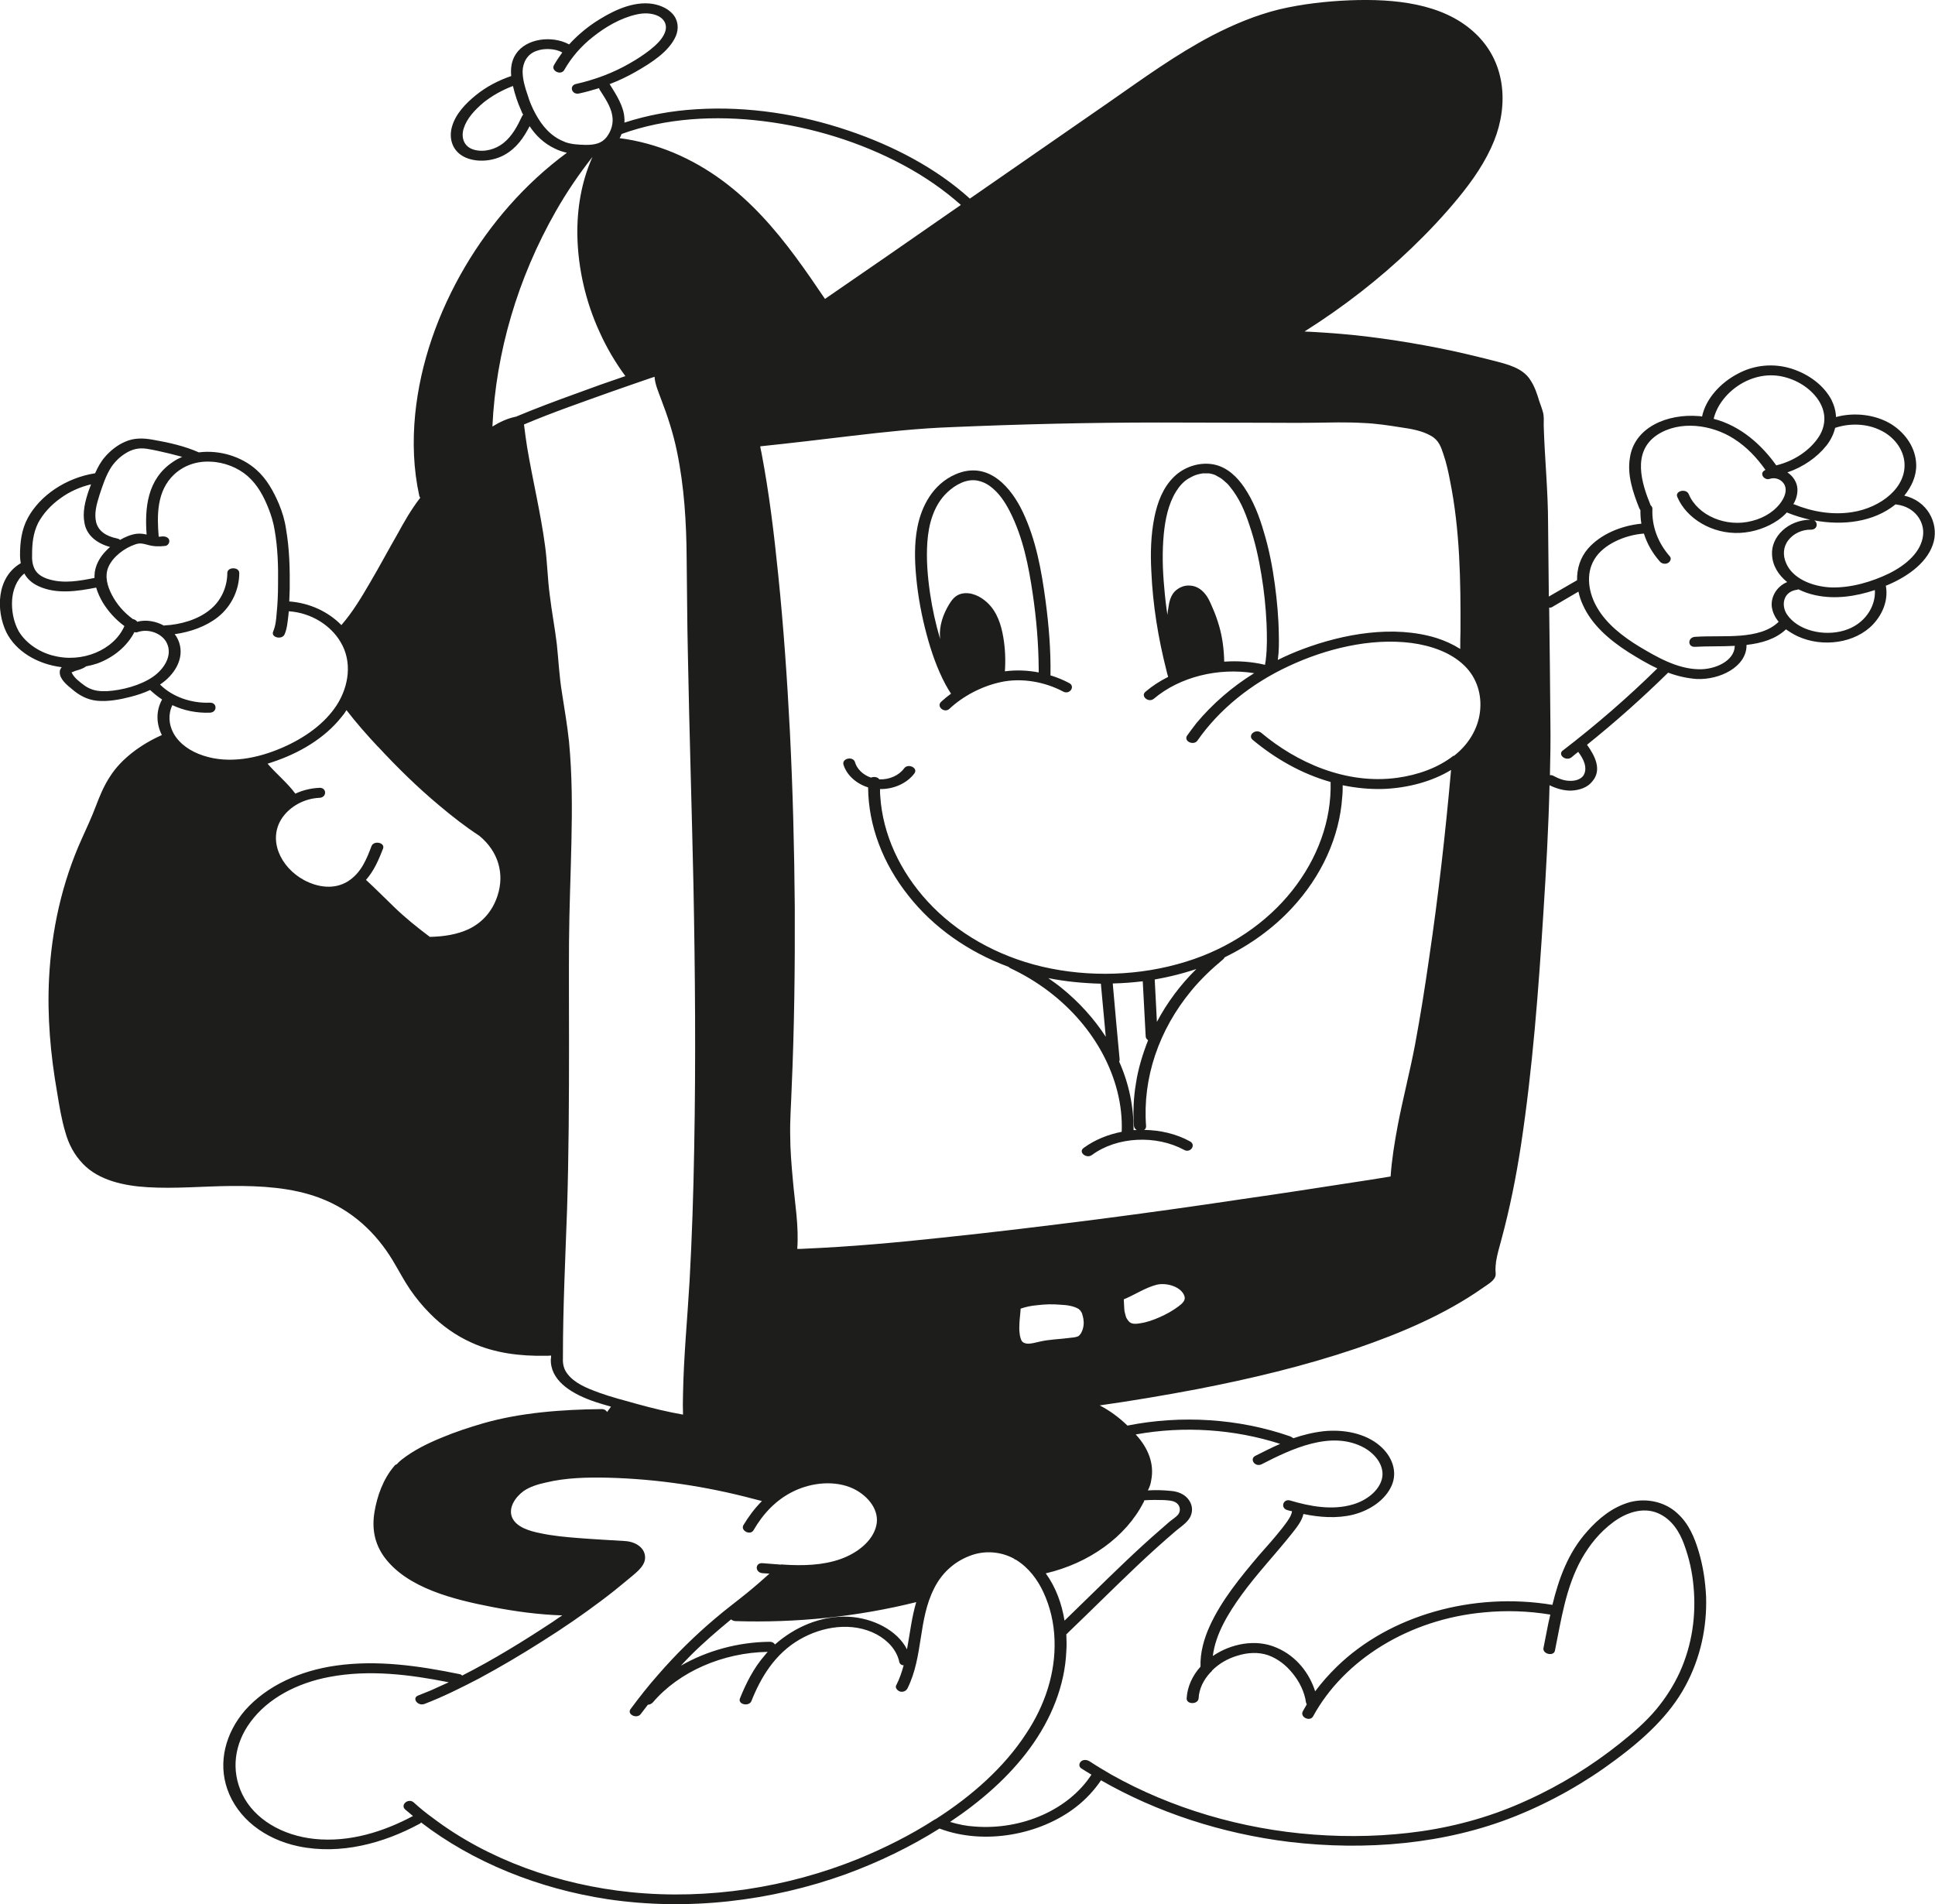 <?xml version="1.0" encoding="UTF-8"?>
<svg id="_Слой_2" data-name="Слой 2" xmlns="http://www.w3.org/2000/svg" viewBox="0 0 336.42 331.08">
  <defs>
    <style>
      .cls-1 {
        fill: #1d1d1b;
      }
    </style>
  </defs>
  <g id="_Слой_1-2" data-name="Слой 1">
    <g>
      <path class="cls-1" d="m331.07,86.19c1.31-1.61,2.16-3.51,2.08-5.46-.08-2.71-1.69-5.29-4.28-6.95-2.71-1.69-6.44-2.16-9.66-1.27-.04-1.02-.3-1.99-.8-3.01-1.31-2.46-3.85-4.4-6.86-5.38-3.18-1.02-6.56-.68-9.4.85-3.09,1.61-5.59,4.4-6.23,7.45-.21-.04-.42-.08-.64-.08-2.63-.21-5.42.25-7.62,1.44-2.46,1.31-3.94,3.39-4.28,5.8-.51,2.96.51,6.01,1.65,8.85.04.08.13.17.17.25,0,.8.04,1.61.17,2.37-3.56.34-7.11,1.86-9.27,4.32-1.36,1.57-1.95,3.51-1.91,5.51-1.65.93-3.26,1.91-4.91,2.84-.04-4.19-.08-8.43-.13-12.62,0-5.72-.59-11.39-.76-17.11,0-.76.08-1.57-.13-2.33-.17-.64-.42-1.27-.64-1.91-.38-1.27-.8-2.58-1.61-3.77-1.31-1.99-3.85-2.63-6.31-3.26-3.18-.8-6.31-1.57-9.53-2.2-6.48-1.27-13.04-2.24-19.69-2.67-1.23-.08-2.46-.17-3.68-.21,6.78-4.28,13.04-9.15,18.59-14.48,2.92-2.8,5.63-5.68,8.13-8.72,2.54-3.09,4.79-6.35,6.23-9.91,2.54-6.31,2.12-13.93-3.56-19.01C250.7.56,242.39-.24,234.73.05c-4.15.17-8.3.64-12.28,1.57-4.15,1.02-8.05,2.67-11.65,4.53-6.39,3.35-12.07,7.5-17.79,11.48-8.13,5.63-16.26,11.27-24.39,16.9-5.8-5.25-13.26-9.19-21.22-11.86-8.26-2.79-17.32-4.23-26.26-3.68-4.32.25-8.55,1.02-12.58,2.33,0-.25.04-.47,0-.72-.08-2.07-1.4-4.11-2.54-5.93,0,0-.04,0-.04-.04,1.57-.59,3.05-1.31,4.49-2.12,2.75-1.57,5.84-3.52,7.03-6.23.55-1.31.42-2.8-.59-3.9-.97-1.06-2.5-1.65-4.07-1.78-3.47-.25-6.95,1.65-9.53,3.35-1.61,1.1-3.09,2.37-4.36,3.77-2.96-1.61-7.5-1.06-9.27,1.69-.76,1.14-.93,2.5-.8,3.81-2.24.76-4.32,1.86-6.06,3.26-1.91,1.52-3.64,3.39-4.24,5.55-.59,2.03.04,4.36,2.41,5.38,2.08.89,4.79.59,6.69-.47,2.16-1.19,3.39-3.05,4.4-5,1.06,1.61,2.5,3.01,4.4,3.9.68.34,1.35.55,2.08.72-7.41,5.46-13.3,12.37-17.66,19.73-4.74,8.05-7.83,16.81-8.72,25.75-.47,4.74-.3,9.53.72,14.19.04.13.08.21.17.3-1.57,2.03-2.8,4.19-3.98,6.35-1.61,2.8-3.09,5.59-4.74,8.39-1.48,2.54-3.01,5.12-5,7.41-2.24-2.29-5.46-3.85-9.06-4.11.04-.72.04-1.44.08-2.16.04-3.47-.04-6.99-.64-10.42-.21-1.52-.64-2.92-1.23-4.36-.93-2.16-2.08-4.32-3.94-5.97-2.58-2.29-6.39-3.47-9.99-3.01-2.46-1.1-5.34-1.74-8-2.2-1.65-.3-3.26-.34-4.79.34-1.4.59-2.58,1.57-3.47,2.58-.76.85-1.31,1.86-1.78,2.92h-.04c-5.04.8-9.53,3.85-11.65,7.75-1.1,2.03-1.36,4.24-1.36,6.48,0,.47.04.93.13,1.4-4.28,2.5-4.28,8.26-2.54,11.94,1.65,3.39,5.46,5.63,9.66,6.14-.21.25-.38.55-.34.93,0,1.14,1.23,2.16,2.12,2.88,1.23,1.06,2.63,1.86,4.4,2.03,1.91.17,3.94-.21,5.76-.68,1.19-.3,2.33-.68,3.43-1.19.64.59,1.31,1.14,2.08,1.65-1.1,1.99-1.02,4.23-.04,6.18-3.64,1.61-7.07,4.15-8.98,7.16-1.1,1.65-1.82,3.43-2.5,5.21-.72,1.91-1.57,3.73-2.41,5.59-3.51,7.75-5.29,16.01-5.72,24.31-.34,6.65.25,13.3,1.4,19.86.38,2.33.76,4.7,1.44,6.95.55,1.99,1.52,3.9,3.09,5.51,2.71,2.8,6.99,3.77,11.14,4.02,4.87.3,9.74-.17,14.61-.21,5.12-.04,10.46.25,15.25,2.03,5.84,2.16,9.99,6.23,12.83,10.93,1.02,1.69,1.91,3.43,3.01,5.04,1.02,1.48,2.16,2.88,3.47,4.19,1.99,2.03,4.45,3.81,7.2,5.04,3.98,1.82,8.39,2.37,12.87,2.29.3,0,.64,0,.97-.04v.38s-.04.13-.04.17c-.17,3.64,3.3,5.89,6.95,7.24,1.14.42,2.33.76,3.51,1.1-.25.34-.47.64-.68.93-.13-.25-.47-.51-.93-.51-6.9.08-14.02.59-20.58,2.46-2.46.72-4.91,1.52-7.24,2.5-2.5,1.02-4.95,2.24-6.99,3.85-.3.25-.59.51-.85.8-.17.04-.3.13-.42.3-1.95,2.29-2.96,5.21-3.43,7.96-.47,2.84-.04,5.51,1.78,7.96,3.98,5.29,11.94,7.28,18.8,8.6,3.94.76,8,1.31,12.07,1.44-.59.38-1.14.76-1.69,1.14-5,3.3-10.21,6.52-15.71,9.32-.13-.13-.25-.21-.47-.25-7.03-1.44-14.27-2.5-21.47-1.48-6.27.89-11.98,3.47-15.8,7.75-3.43,3.98-4.74,9.06-3.09,13.76,1.74,4.95,6.35,8.64,12.37,9.91,7.33,1.52,14.82-.55,21.01-3.9.13-.04.25-.17.3-.25,8.98,6.9,20.41,11.52,32.4,13.34,13.98,2.08,28.42.34,41.38-4.32,5.8-2.12,11.31-4.79,16.35-7.96,7.83,2.96,17.58,1.06,23.76-3.77,1.69-1.31,3.18-2.92,4.32-4.62,9.74,5.59,21.01,9.27,32.74,10.71,13.26,1.57,27.1.42,39.26-4.45,6.35-2.54,12.28-5.93,17.53-9.87,4.91-3.64,9.36-7.75,12.07-12.79,2.63-4.87,3.77-10.21,3.6-15.54-.13-2.63-.51-5.25-1.27-7.79-.72-2.41-1.69-4.87-3.77-6.73-2.08-1.91-5.21-2.67-8.17-1.91-3.09.85-5.55,2.92-7.45,5.08-3.35,3.73-4.95,8.26-6.06,12.79-13.81-2.29-28.29,1.82-37.44,10.71-1.4,1.36-2.67,2.8-3.81,4.32-.97-3.09-3.22-6.1-6.69-7.58-3.64-1.61-8-.68-11.1,1.44.47-3.81,2.67-7.41,5-10.63,2.67-3.68,5.89-7.07,8.72-10.63.8-1.02,1.78-2.2,2.03-3.43,2.84.59,5.8.8,8.6.13,3.01-.76,5.63-2.58,6.73-5.04s.08-5.17-2.08-6.99c-2.5-2.12-6.18-2.84-9.66-2.5-1.86.21-3.64.64-5.34,1.23-.17-.13-.34-.25-.59-.34-8.89-3.09-18.89-3.73-28.25-1.86-1.4-1.35-3.01-2.58-4.83-3.51,5.63-.8,11.22-1.74,16.81-2.8,9.44-1.82,18.85-4.07,27.82-7.11,7.79-2.67,15.42-5.93,21.89-10.46.93-.68,2.33-1.36,2.33-2.46,0-.3-.04-.55-.04-.8,0-.3.04-.55.04-.8.04-.13.04-.25.04-.38,0-.04.04-.21.04-.3.21-1.23.55-2.41.89-3.64,1.48-5.46,2.58-10.97,3.43-16.52,2.03-13.42,3.05-26.98,3.9-40.49.47-7.37.89-14.7,1.06-22.06,1.14.55,2.46.97,3.81.93,1.44-.08,2.8-.55,3.6-1.57,1.78-2.03.47-4.49-.89-6.4,4.95-3.98,9.66-8.17,14.1-12.54,1.57.59,3.22.97,4.91,1.1,4.07.21,8.72-2.12,8.72-5.84v-.08c2.63-.3,5.08-1.02,6.86-2.71.59.42,1.27.85,1.99,1.19,4.36,2.03,10.08,1.23,13.17-2.08,1.69-1.82,2.58-4.15,2.24-6.44,0-.08-.04-.17-.04-.25.13-.04.25-.13.42-.17,3.64-1.57,7.03-4.07,7.92-7.54.8-3.26-1.14-7.07-5.17-7.96Zm-171.77,192.35c-.8,2.67-1.1,5.51-1.61,8.22-1.69-3.3-5.89-5.46-10.21-5.67-4.91-.21-9.44,1.91-12.75,4.83-.13-.25-.42-.47-.89-.47-5.55.04-10.97,1.57-15.46,4.15.55-.59,1.14-1.23,1.74-1.82,2.2-2.2,4.57-4.23,6.99-6.23.17.17.38.25.72.3,10.63.34,21.26-.76,31.47-3.3Zm-93.59-148.73c3.3,3.56,6.82,7.03,10.63,10.21,2.2,1.86,4.53,3.68,6.99,5.29,3.35,2.75,4.4,6.65,3.18,10.38-.76,2.41-2.37,4.57-5,5.84-2.08.97-4.4,1.31-6.78,1.36-2.2-1.65-4.36-3.39-6.31-5.29-1.57-1.52-3.13-3.09-4.79-4.62,1.4-1.57,2.24-3.56,2.96-5.42.42-1.06-1.57-1.48-1.99-.47-.85,2.24-1.78,4.66-4.11,6.14-2.37,1.48-5.25,1.06-7.62-.21-4.15-2.24-6.39-7.11-3.77-10.88,1.35-1.91,3.73-3.3,6.44-3.43,1.31-.04,1.31-1.78,0-1.74-1.52.08-2.92.42-4.19,1.02-1.36-1.86-3.3-3.43-4.83-5.21.25-.08.51-.17.76-.25,4.79-1.57,9.15-4.19,12.03-7.79.34-.38.64-.8.93-1.27,1.69,2.2,3.56,4.32,5.46,6.35Zm23.88-57.34c-1.44.3-2.75.93-3.98,1.69.59-12.87,4.4-25.83,11.05-37.48,1.86-3.26,3.98-6.39,6.35-9.4-1.95,4.36-2.71,9.06-2.63,13.72.13,5.72,1.44,11.48,3.9,16.81,1.19,2.63,2.67,5.17,4.45,7.58-2.88.97-5.76,1.99-8.6,3.05-3.52,1.27-7.03,2.58-10.46,4.02h-.08Zm163.13,58.91c-2.71,2.12-6.18,3.35-9.78,3.85-8.98,1.23-17.57-2.71-23.67-7.83-.97-.76-2.41.42-1.48,1.23,3.81,3.18,8.43,5.89,13.55,7.33.17,6.69-2.24,13.26-6.65,18.85-4.45,5.63-10.93,10.08-18.55,12.41-7.92,2.46-16.81,2.75-24.94.85-7.92-1.86-14.91-5.89-19.9-11.31-4.83-5.25-7.83-11.69-8.26-18.34-.04-.38-.04-.8-.04-1.23,2.41.04,4.7-1.02,5.97-2.71.72-.97-1.1-1.82-1.78-.89-.89,1.23-2.58,1.99-4.32,1.91-.25-.42-.97-.51-1.44-.3-1.4-.47-2.46-1.52-2.79-2.71-.34-1.06-2.33-.64-1.99.47.55,1.78,2.2,3.3,4.28,3.94.04,6.65,2.58,13.26,6.99,18.8,4.28,5.46,10.33,9.78,17.45,12.41.08.13.21.17.34.25,9.53,4.49,16.3,12.54,18.55,21.39.59,2.33.85,4.66.76,7.03-2.41.47-4.7,1.4-6.61,2.8-1.02.72.47,1.95,1.44,1.23,4.36-3.22,11.18-3.51,16.01-.89,1.1.64,2.16-.89,1.02-1.48-2.37-1.31-5.17-1.95-7.96-1.99.21-.13.34-.34.34-.64-.64-8.34,2.2-16.73,7.88-23.59,1.61-1.95,3.47-3.73,5.46-5.38.17-.13.25-.25.3-.38,4.49-2.2,8.47-5.08,11.69-8.55,5.17-5.55,8.3-12.37,8.77-19.35.08-.68.08-1.36.08-2.03,2.29.47,4.7.72,7.11.64,4.19-.17,8.39-1.27,11.73-3.3-.97,10.93-2.2,21.81-3.81,32.69-.72,5.04-1.52,10.08-2.46,15.12-.89,4.7-2.12,9.36-3.01,14.06-.55,2.92-1.02,5.84-1.23,8.81-2.24.38-4.49.72-6.73,1.06-6.27.97-12.58,1.95-18.85,2.84-8.47,1.27-16.98,2.46-25.49,3.56-8.98,1.14-17.96,2.24-26.98,3.18-7.88.85-15.84,1.57-23.8,1.91-.42.04-.89.04-1.31.04.3-3.94-.42-8-.76-11.94-.25-2.71-.47-5.38-.47-8.05-.04-2.63.17-5.21.25-7.83.47-10.5.59-21.01.55-31.55-.08-10.21-.34-20.41-.85-30.58-.47-9.11-1.1-18.21-2.03-27.27-.72-7.11-1.57-14.19-2.92-21.26-.08-.34-.17-.72-.21-1.06,5.29-.55,10.63-1.19,15.92-1.82,5.8-.68,11.52-1.31,17.41-1.52,11.94-.51,23.93-.8,35.91-.8,6.01,0,12.07.04,18.13.04,2.92,0,5.84.04,8.77,0,2.88-.04,5.8-.13,8.68.04,2.2.08,4.4.42,6.56.76,1.78.25,3.73.59,5.25,1.48,1.36.76,1.74,1.95,2.16,3.22.51,1.48.85,3.05,1.14,4.57,1.74,8.64,1.86,17.49,1.82,26.17-.04,1.02-.04,2.03-.04,3.09-1.27-.8-2.67-1.44-4.15-1.91-7.45-2.29-16.14-.72-23.17,1.91-1.48.55-2.96,1.19-4.4,1.91.21-1.52.21-3.05.17-4.53-.04-2.88-.3-5.72-.68-8.55-.42-3.13-1.02-6.23-1.95-9.27-.76-2.63-1.78-5.29-3.39-7.67-1.19-1.74-2.92-3.52-5.34-3.98-2.54-.47-5.17.51-6.82,2.12-1.99,1.91-2.92,4.53-3.43,6.99-.64,3.13-.72,6.35-.55,9.49.25,5.8,1.19,11.6,2.63,17.24.08.38.17.72.3,1.1-1.44.72-2.75,1.57-3.94,2.58-.93.76.51,1.99,1.44,1.23,4.49-3.81,11.22-5.46,17.45-4.45-3.9,2.41-7.28,5.38-10.04,8.68-.55.72-1.1,1.44-1.61,2.16-.68.97,1.1,1.82,1.78.89,3.77-5.42,9.36-9.95,15.97-13,6.27-2.92,14.02-4.91,21.26-3.98,3.47.47,6.82,1.65,9.15,3.9,2.29,2.2,3.09,5.21,2.75,8.05-.34,2.96-1.99,5.72-4.57,7.71Zm-44.72,37.1c-2.8,2.75-5.12,5.89-6.86,9.19-.13-2.46-.25-4.91-.38-7.37.97-.17,1.95-.38,2.88-.59,1.48-.34,2.92-.76,4.36-1.23Zm-10.84,27.32c.04.3.21.51.47.68h-.55c.04-4.02-.8-8.09-2.5-11.9.04-.08.08-.21.08-.38-.42-4.36-.8-8.77-1.19-13.13v-.08c1.74-.04,3.47-.17,5.21-.38.17,3.18.34,6.39.51,9.57,0,.3.21.55.42.68-.97,2.46-1.74,5-2.12,7.54-.42,2.46-.51,4.91-.34,7.41Zm-4.91-15.54c-2.03-3.13-4.62-6.01-7.71-8.51-.72-.59-1.52-1.14-2.29-1.69,2.96.59,6.06.89,9.15.97v.04c.3,3.05.55,6.14.85,9.19Zm4.83,49.89c-.38-.08-.51-.13-.76-.34-.17-.17-.38-.47-.51-.72-.13-.34-.21-.8-.3-1.1-.08-.68-.08-1.4-.13-2.08,1.95-.8,3.64-1.99,5.72-2.54,1.78-.42,4.32.38,4.83,1.99.25.76-.42,1.31-1.1,1.82-.97.72-2.03,1.31-3.18,1.82-1.06.47-2.2.89-3.35,1.06-.38.08-.93.13-1.23.08Zm-19.61-2.63c.85-.3,1.86-.51,2.84-.59,1.36-.17,2.75-.21,4.11-.08,1.06.04,2.24.21,3.09.72h.04s.08.13.13.17h.04c.13.13.21.25.3.42.08.13.04.04.08.17.04.08.08.17.08.25.08.25.13.47.17.68.13.72.08,1.57-.3,2.33-.08.21-.3.51-.55.72-.04,0-.13.04-.21.08-.38.13-.8.17-1.23.21-1.78.25-3.6.25-5.38.68-.64.13-1.27.34-1.95.34-.21,0-.42-.04-.64-.13-.3-.13-.38-.25-.47-.38-.17-.3-.3-.85-.34-1.23-.08-.59-.08-1.23-.04-1.82.04-.85.17-1.69.21-2.54Zm42.6-112.82c0,.08,0,.17-.04.25v.04c-.04.17-.04.34-.08.47v.13c-2.33-.55-4.74-.72-7.11-.55-.04-2.12-.3-4.19-.89-6.23-.3-1.02-.64-2.03-1.1-3.05-.38-.89-.76-1.86-1.44-2.63-.59-.68-1.4-1.23-2.41-1.31-1.14-.13-2.16.38-2.84,1.1-.68.8-.89,1.78-1.02,2.71-.08.42-.13.85-.17,1.27-.25-1.57-.42-3.13-.55-4.7-.3-3.13-.38-6.27-.08-9.4.25-2.46.76-5.12,2.12-7.33.55-.89,1.23-1.69,2.12-2.24.34-.21,1.02-.55,1.31-.64.25-.08.55-.17.8-.21.13-.04.3-.04.42-.08h1.1c.13.04.25.04.38.08.55.13.64.17,1.14.47.42.21.68.38,1.1.76.42.34.68.59.97.97,1.69,2.03,2.67,4.4,3.43,6.73.97,2.84,1.61,5.72,2.08,8.64.47,2.8.76,5.63.89,8.43.08,2.08.13,4.19-.13,6.31Zm-21.26,146.53c.08-.13.13-.25.13-.38,1.14-.08,2.33-.08,3.47-.04.93.08,1.86.08,2.41.76.42.55.42,1.27-.04,1.82-.38.42-.93.76-1.4,1.14-.55.47-1.1.97-1.65,1.44-4.11,3.56-7.96,7.33-11.82,11.1l-4.83,4.7c-.47-2.88-1.48-5.76-3.26-8.22,7.5-1.74,13.93-6.35,16.98-12.32ZM108.06,23.3c7.67-2.8,16.39-3.26,24.61-2.24,8.6,1.06,16.98,3.68,24.27,7.58,3.73,1.99,7.11,4.32,10.12,6.99-.72.51-1.48,1.02-2.2,1.52-7.11,4.95-14.27,9.91-21.43,14.82-6.61-9.78-13.85-20.16-26.3-25.41-2.96-1.23-6.14-2.12-9.4-2.54.13-.25.25-.47.34-.72Zm-17.28-3.13c-.8,1.69-1.69,3.47-3.3,4.74-1.31,1.02-3.22,1.61-5,1.14-1.95-.51-2.33-2.29-1.86-3.73.55-1.74,1.91-3.18,3.39-4.45,1.48-1.19,3.26-2.2,5.17-2.92.34,1.44.8,2.88,1.44,4.28.08.25.21.47.34.72-.08.04-.13.13-.17.21Zm7.41,4.49c-2.41-.89-3.98-2.84-5.04-4.79-.59-1.06-1.06-2.16-1.4-3.3-.47-1.35-.89-2.75-.89-4.19.04-1.44.76-3.01,2.5-3.56,1.31-.47,3.22-.38,4.4.3-.51.72-1.02,1.44-1.44,2.2-.59.97,1.19,1.86,1.78.85,1.23-2.16,2.92-4.15,5.04-5.8,2.08-1.65,4.7-3.22,7.5-3.85,1.31-.3,2.75-.3,3.94.34,1.14.64,1.44,1.74,1.02,2.8-.47,1.19-1.52,2.16-2.58,3.01-1.1.85-2.24,1.61-3.52,2.33-2.84,1.65-6.01,2.84-9.36,3.6-1.27.3-.72,1.95.55,1.65,1.19-.25,2.33-.59,3.47-.93,0,.08.04.17.08.25.89,1.4,1.95,2.92,2.2,4.49.25,1.31-.13,2.67-.97,3.77-.89,1.14-2.12,1.36-3.64,1.36-1.27-.04-2.46-.08-3.64-.51ZM17.27,86.15c.55-1.65,1.1-3.43,2.08-4.95.64-.93,1.44-1.74,2.46-2.37,1.14-.72,2.29-1.02,3.73-.8,1.36.21,2.71.55,4.02.85.72.17,1.4.38,2.12.55-.55.25-1.1.51-1.57.85-4.57,3.01-4.95,8.13-4.62,12.66-.59-.13-1.14-.21-1.78-.13-.97.13-1.95.55-2.84,1.06-.13-.13-.3-.21-.51-.25-1.86-.38-3.22-1.23-3.64-2.8-.38-1.52.08-3.18.55-4.66Zm-10.67,4.83c.89-1.69,2.29-3.22,3.98-4.4,1.52-1.1,3.3-1.91,5.25-2.37-.13.34-.25.68-.38,1.02-.64,1.86-1.14,3.81-.76,5.72.38,2.12,2.12,3.52,4.45,4.15-.21.17-.38.34-.55.51-1.27,1.23-2.12,2.8-2.16,4.45v.42c-2.54.51-5.29,1.02-7.88.25-1.06-.3-2.03-.85-2.5-1.74-.42-.8-.51-1.69-.47-2.58,0-1.86.17-3.68,1.02-5.42Zm2.58,23c-2.54-.68-4.74-2.24-5.93-4.23-.93-1.69-1.27-3.68-1.14-5.51.13-1.61.72-3.39,2.12-4.53.51.93,1.31,1.69,2.54,2.24,3.09,1.4,6.69.85,9.95.21.25.89.68,1.78,1.14,2.58.93,1.52,2.2,2.96,3.77,4.11-1.78,4.11-7.33,6.52-12.45,5.12Zm9.32,6.18c-1.48.08-2.67-.17-3.81-.97-.85-.64-1.82-1.36-2.2-2.2-.04-.04-.04-.08-.04-.08l.04-.04h.04s.13-.04.21-.08c.25-.08.04-.04.3-.13.68-.21,1.36-.38,1.86-.76t.04-.04c.68-.13,1.36-.3,1.99-.51,2.88-1.06,5.21-3.05,6.44-5.46.17.08.38.08.59,0,1.99-.68,4.36.34,5.08,1.99.97,2.12-.51,4.45-2.46,5.8-2.16,1.48-5.29,2.33-8.09,2.5Zm9.32-1.14c2.54-1.69,4.23-4.49,3.35-7.24-.17-.51-.42-1.06-.8-1.52,2.75-.38,5.46-1.35,7.5-2.96,2.46-1.95,3.73-4.87,3.73-7.67,0-1.1-2.08-1.1-2.08,0,0,2.33-1.02,4.83-3.09,6.44-2.03,1.65-5.04,2.54-7.83,2.67-.04,0-.04.04-.08.04-1.4-.76-3.09-1.1-4.66-.68-.17-.25-.47-.42-.76-.47-1.57-1.14-2.8-2.58-3.64-4.19-.8-1.52-1.31-3.3-.59-4.91.76-1.69,2.67-3.22,4.7-3.9.76-.25,1.27-.13,2.03.08,1.02.3,1.99.34,3.09.21.55-.04.85-.64.72-1.06-.17-.47-.72-.64-1.27-.59-.17.04-.38.04-.55.04-.3-3.68-.38-7.96,2.71-10.84,1.65-1.52,3.85-2.33,6.31-2.2,2.41.08,4.79,1.06,6.44,2.5,1.78,1.57,2.8,3.56,3.6,5.55.51,1.27.89,2.54,1.1,3.85.55,3.13.64,6.31.59,9.49,0,1.69-.08,3.39-.25,5.08-.08,1.02-.17,2.03-.59,3.05-.47,1.06,1.57,1.52,1.99.47.42-.97.51-2.12.64-3.18.04-.25.04-.55.08-.8,3.9.25,7.33,2.46,9.02,5.38,2.03,3.39,1.44,7.62-.68,10.93-2.12,3.26-5.59,5.72-9.49,7.41-4.19,1.82-9.23,2.88-13.76,1.36-2.2-.72-4.11-2.03-5.12-3.85-.85-1.52-.97-3.35-.21-4.91,1.95.93,4.23,1.4,6.52,1.31,1.31-.04,1.31-1.78,0-1.74-3.26.13-6.52-1.02-8.64-3.13Zm76.23,123.07c-2.03-.72-4.24-1.65-5.42-3.26-.59-.76-.8-1.65-.76-2.58v-.34c0-8.55.42-17.11.72-25.62.3-9.57.34-19.1.34-28.63,0-5.97-.04-11.94,0-17.91.04-5.8.3-11.65.42-17.45.13-5.8.13-11.6-.42-17.36-.3-2.88-.8-5.67-1.23-8.51-.47-2.84-.59-5.63-.89-8.43-.34-2.84-.89-5.67-1.23-8.55-.38-2.8-.42-5.63-.8-8.43-.76-5.76-2.16-11.48-3.13-17.24-.21-1.31-.38-2.63-.55-3.98,4.91-2.08,10.04-3.85,15.12-5.67,2.24-.8,4.53-1.57,6.82-2.37.25-.08.51-.17.76-.25.08,1.31.68,2.63,1.14,3.9,1.14,2.96,2.12,5.97,2.75,9.06,1.27,6.1,1.65,12.37,1.69,18.59.08,5.46.08,10.97.21,16.47.25,13.42.68,26.85.97,40.27.3,15.33.42,30.66.13,45.99-.13,7.62-.38,15.29-.8,22.91-.38,6.56-1.02,13.09-1.14,19.65-.04,1.19-.04,2.41,0,3.6-2.67-.47-5.29-1.1-7.88-1.82-2.29-.64-4.62-1.23-6.82-2.03Zm58.57,74.2s-.04.04-.08.04c-4.19,2.71-8.77,5-13.42,6.9-12.15,4.91-25.92,7.11-39.38,5.76-12.66-1.27-24.99-5.72-34.43-12.87-1.19-.85-2.33-1.78-3.39-2.75-.93-.8-2.37.42-1.48,1.23.47.38.89.76,1.36,1.14-5.08,2.71-11.01,4.62-17.15,3.98-5.55-.59-10.42-3.39-12.54-7.79-1.99-4.15-1.36-8.77,1.44-12.54,3.05-4.15,8.13-6.78,13.72-7.83,6.9-1.31,13.98-.42,20.75.93-1.02.47-2.03.93-3.09,1.4-.72.3-1.44.59-2.2.89-1.19.42-.13,1.91,1.06,1.48,3.3-1.27,6.44-2.84,9.53-4.45,3.77-2.03,7.41-4.19,11.01-6.48,3.56-2.24,7.03-4.62,10.33-7.11,1.52-1.14,2.96-2.29,4.36-3.47,1.23-1.06,3.01-2.24,3.13-3.77.13-1.78-1.57-2.96-3.56-3.05-2.67-.17-5.29-.3-7.92-.51-2.24-.17-4.53-.38-6.73-.85-1.91-.38-4.19-1.06-4.91-2.75-.68-1.65.51-3.47,1.99-4.57,1.1-.76,2.5-1.19,3.85-1.48,3.47-.85,7.2-.93,10.8-.85,8.55.21,17.19,1.52,25.32,3.68.51.13.97.25,1.48.38-1.27,1.27-2.33,2.71-3.22,4.19-.55.97,1.23,1.86,1.78.85,1.57-2.71,3.81-5.25,7.03-6.78,3.09-1.48,7.11-1.91,10.29-.42,2.71,1.31,4.66,3.9,3.98,6.52-.64,2.63-3.3,4.7-6.18,5.72-3.09,1.1-6.56,1.19-9.95.97-.17-.04-.3-.04-.47,0-1.06-.08-2.12-.17-3.18-.25-1.31-.08-1.31,1.61,0,1.74.42.04.8.04,1.23.08-1.27,1.14-2.58,2.29-3.94,3.39-1.82,1.48-3.77,2.92-5.55,4.45-3.56,3.01-6.86,6.27-9.87,9.74-1.69,1.91-3.26,3.9-4.79,5.97-.68.93,1.1,1.78,1.78.85.42-.55.8-1.06,1.23-1.61.3,0,.59-.13.85-.38,4.53-5.34,12.15-8.68,19.99-8.81-.17.17-.34.38-.51.59-1.95,2.24-3.26,4.87-4.32,7.5-.42,1.06,1.57,1.48,1.99.47,1.61-4.07,4.07-8.22,8.39-10.71,3.94-2.29,9.15-3.13,13.38-.89,2.03,1.1,3.52,2.8,3.94,4.79.08.38.42.59.76.59-.34,1.23-.72,2.37-1.31,3.51-.21.42.25.93.72,1.06.59.13,1.06-.17,1.27-.59,2.75-5.55,1.82-11.86,4.62-17.36,1.19-2.41,3.26-4.53,6.14-5.63,2.54-1.02,5.42-.8,7.75.47.08.08.17.17.3.17,2.24,1.36,3.81,3.51,4.79,5.63,1.23,2.63,1.86,5.46,1.95,8.3.21,5.72-1.65,11.39-4.96,16.35-3.81,5.84-9.4,10.8-15.75,14.86Zm59.97-65.26c-1.48.64-2.88,1.36-4.32,2.08-1.1.55-.08,2.03,1.06,1.48,5.04-2.58,12.15-6.06,17.91-2.84,2.07,1.19,3.56,3.3,3.01,5.42-.55,2.08-2.71,3.73-5.04,4.4-3.56,1.06-7.45.34-10.88-.68-1.23-.38-1.78,1.27-.55,1.65.3.08.55.17.85.21,0,.04,0,.08-.04.13v.13c-.04.13-.08.21-.13.34,0,.04-.08.17-.08.21-.08.13-.13.25-.21.38-.38.64-.85,1.23-1.27,1.78-1.27,1.61-2.67,3.18-4.02,4.7-3.26,3.85-6.52,7.83-8.55,12.28-1.02,2.24-1.69,4.66-1.61,7.07-1.44,1.61-2.29,3.52-2.41,5.51-.04,1.1,1.99,1.1,2.08,0,.08-1.65.85-3.22,2.08-4.53.13-.08.21-.17.25-.3,1.19-1.19,2.71-2.08,4.4-2.58,1.74-.55,3.64-.68,5.38-.08,1.74.64,3.13,1.78,4.19,3.09,1.23,1.48,2.12,3.3,2.37,5.12.04.13.08.21.13.34-.21.38-.47.8-.68,1.19-.55,1.02,1.23,1.86,1.78.89,5.38-9.87,16.73-16.9,29.69-18.08,3.85-.38,7.75-.25,11.56.38-.13.51-.21,1.02-.34,1.48-.3,1.44-.55,2.88-.85,4.32-.21,1.06,1.78,1.52,1.99.47,1.1-5.38,1.86-10.93,4.62-15.92,1.36-2.41,3.13-4.66,5.55-6.44,2.12-1.57,5.08-2.71,7.79-1.52,2.41,1.06,3.73,3.3,4.49,5.38.89,2.41,1.44,4.87,1.65,7.37.47,5-.25,10.12-2.37,14.82-1.06,2.33-2.46,4.53-4.15,6.56-1.82,2.16-4.02,4.07-6.31,5.89-4.83,3.85-10.25,7.24-16.18,9.91-5.72,2.63-11.82,4.4-18.25,5.34-6.18.89-12.49,1.06-18.76.59-12.54-.93-24.77-4.57-35.19-10.42-1.31-.76-2.58-1.52-3.81-2.33-.42-.25-1.02-.34-1.44,0-.38.3-.47.93,0,1.23.59.38,1.19.76,1.78,1.1-3.94,6.06-12.03,9.66-20.29,9.02-1.44-.08-2.88-.38-4.28-.8.04,0,.04-.04.04-.04,5.38-3.6,10.21-7.83,13.81-12.75,3.73-5.08,6.1-10.93,6.35-16.9.08-.97.04-1.95,0-2.96.08-.04.17-.08.21-.17,4.07-3.9,8-7.83,12.07-11.69,2.24-2.12,4.49-4.15,6.82-6.14.97-.8,2.2-1.57,2.58-2.71.34-.89.17-1.86-.38-2.63-.68-.97-1.86-1.48-3.18-1.57-1.31-.13-2.63-.17-3.94-.08.3-.59.51-1.19.59-1.82.55-2.84-.55-5.55-2.63-7.83,0,0-.04-.04-.08-.08,8.39-1.52,17.15-.93,25.16,1.65Zm94.95-173.55c.76-.97,1.27-2.03,1.52-3.09,2.54-.85,5.51-.76,7.88.42,2.33,1.1,3.9,3.22,4.15,5.42.51,4.49-4.11,8.05-9.06,8.81-3.43.55-7.03-.08-10.12-1.36h-.13c.51-.85.76-1.78.72-2.67-.04-1.1-.72-2.2-1.74-2.88,2.75-.93,5.17-2.63,6.78-4.66Zm-7.75-12.03c2.63.55,4.91,2.03,6.27,3.98,1.4,2.03,1.52,4.32.21,6.44-1.52,2.37-4.28,4.28-7.45,5.04-2.5-3.51-6.14-6.86-10.88-8.09,1.02-4.36,6.31-8.51,11.86-7.37Zm-38.07,65.01c-.97.76.51,1.95,1.48,1.23.38-.34.8-.64,1.19-.97.47.64.89,1.31,1.1,2.03.21.72.21,1.52-.25,2.16-.47.59-1.31.85-2.12.85-1.1.04-2.12-.38-3.01-.85-.21-.13-.42-.17-.64-.13.08-3.13.13-6.27.08-9.4-.04-6.56-.13-13.13-.21-19.73.17,0,.34,0,.47-.08,1.57-.93,3.09-1.82,4.62-2.71.17.8.42,1.57.76,2.29,1.52,3.43,4.53,6.06,7.96,8.26,1.57.97,3.22,1.99,5,2.8-5.12,5.04-10.59,9.78-16.43,14.27Zm37.52-22.36c-1.65,1.65-4.15,2.2-6.61,2.41-2.63.21-5.29.04-7.92.21-1.31.08-1.36,1.82,0,1.74,2.12-.13,4.53-.04,6.9-.17-.04,2.63-3.43,4.15-6.27,4.07-3.81-.08-7.33-2.16-10.33-3.94-2.92-1.78-5.67-3.94-7.28-6.69-1.52-2.54-2.12-5.89-.51-8.51,1.52-2.54,5.21-4.19,8.55-4.45h.04c.55,1.74,1.48,3.39,2.75,4.83.3.38.89.55,1.4.3.42-.21.68-.76.38-1.14-2.12-2.41-3.18-5.29-3.05-8.3,0-.25-.13-.47-.3-.59-1.57-3.81-3.3-9.27,1.1-12.24,3.98-2.63,9.57-1.78,13.34.64,2.29,1.44,4.07,3.39,5.51,5.42-.42.21-.68.55-.51.97.13.42.72.8,1.27.59.93-.3,1.91.08,2.41.8.64.89.3,2.03-.21,2.88-1.06,1.78-3.05,3.09-5.29,3.64-4.49,1.19-9.44-.93-11.01-4.66-.42-1.02-2.41-.59-1.99.47,1.57,3.77,6.1,6.52,10.93,6.27,2.41-.13,4.7-.93,6.56-2.2.55-.38,1.1-.85,1.57-1.36.08.04.13.08.17.08,1.27.51,2.54.89,3.9,1.19-3.85.04-6.86,2.96-6.65,6.1.08,1.86,1.1,3.51,2.63,4.74-1.86.76-2.88,2.63-2.67,4.32.13.93.55,1.82,1.19,2.58Zm11.39,1.52c-3.51,1.06-8.05.04-9.95-2.8-1.02-1.52-.72-3.94,1.74-4.28.08,0,.17-.04.25-.08.93.47,1.91.8,2.92,1.02,3.47.76,7.07.21,10.38-.89.17,2.96-1.86,6.01-5.34,7.03Zm7.88-9.95c-3.05,1.48-6.69,2.58-10.25,2.46-3.26-.17-6.65-1.57-7.75-4.28-.55-1.31-.51-2.75.42-3.94.85-1.1,2.33-1.86,3.94-1.82,1.1,0,1.27-1.19.55-1.61,5,.93,10.33.3,14.14-2.79.08,0,.17.04.21.04,3.09.38,4.87,2.92,4.57,5.38-.34,2.88-2.96,5.12-5.84,6.56Z"/>
      <path class="cls-1" d="m182.62,117.42s.02-.09.02-.14c.06-4.28-.29-8.58-.86-12.83-.7-5.22-1.65-10.6-3.99-15.5-1.84-3.87-5.8-9.05-11.69-6.47-3.98,1.74-5.9,5.63-6.59,9.14-.57,2.9-.49,5.88-.21,8.8.32,3.35.94,6.69,1.83,9.98.79,2.93,1.79,5.85,3.26,8.61.29.53.6,1.06.94,1.57,0,0,.01.01.02.02-.62.45-1.2.92-1.73,1.42-.87.83.58,2.04,1.46,1.21,2.28-2.15,5.53-3.9,8.88-4.63,3.67-.81,7.74-.04,10.89,1.64,1.12.6,2.16-.89,1.04-1.48-1.01-.54-2.11-.99-3.26-1.34Zm-2.04-.51c-1.93-.37-3.93-.45-5.87-.19.14-1.96.06-3.94-.27-5.89-.36-2.14-1.05-4.47-2.85-6.11-1.08-.99-2.74-1.88-4.41-1.5-1.05.24-1.67,1.04-2.14,1.81-1.1,1.81-1.76,3.78-1.61,5.8,0,.1.02.2.03.3-.78-2.63-1.37-5.29-1.76-7.97-.43-2.95-.68-5.94-.47-8.91.21-3,1.04-6.38,3.5-8.68,1.27-1.19,3.24-2.41,5.27-2,.77.16,1.49.5,2.06.91,1.62,1.17,2.67,2.8,3.52,4.46,2.3,4.51,3.27,9.53,3.98,14.36.63,4.29,1,8.63,1.03,12.96,0,.22,0,.43,0,.65Z"/>
    </g>
  </g>
</svg>